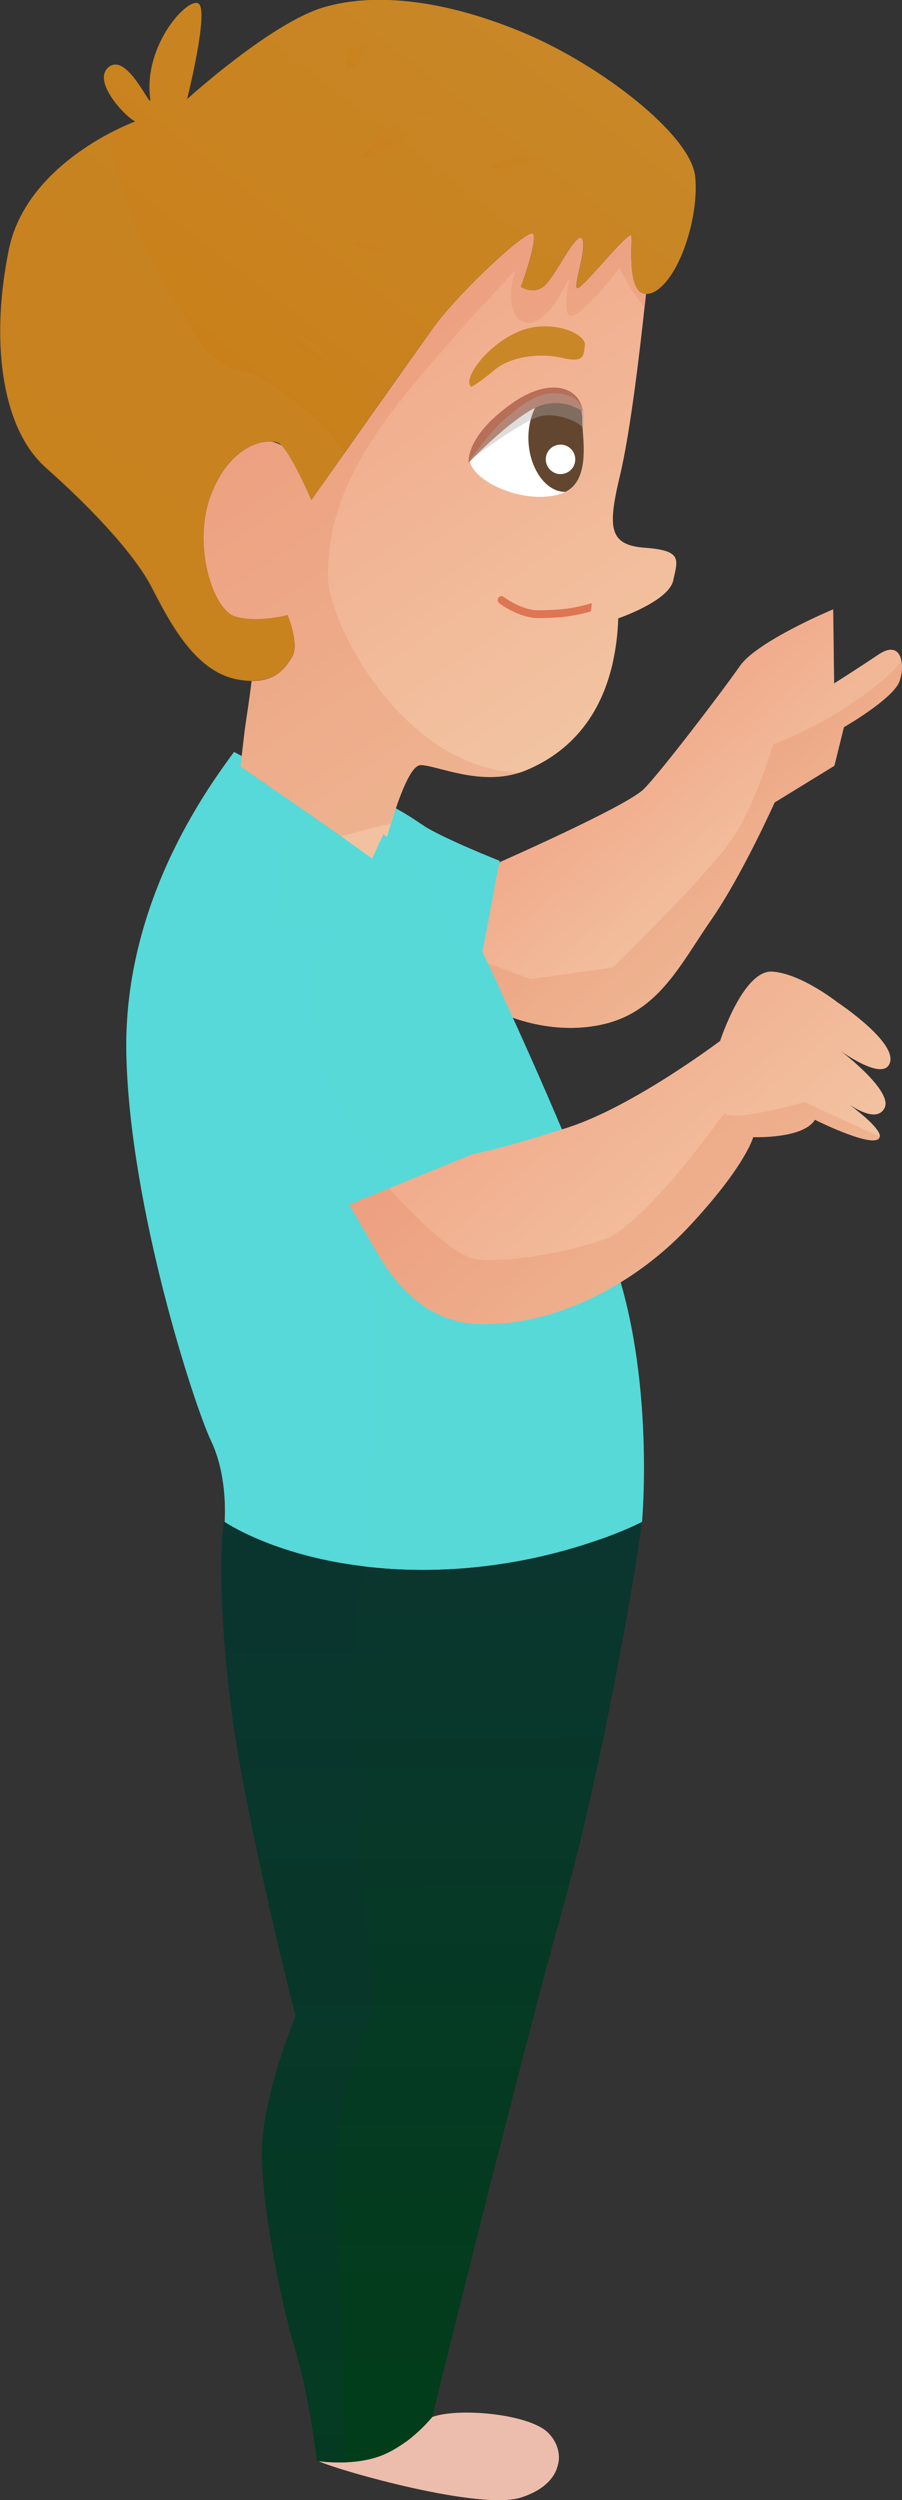 <svg width="37.89" height="104.96" viewBox="0 0 37.89 104.96" xmlns="http://www.w3.org/2000/svg" xmlns:xlink="http://www.w3.org/1999/xlink" xml:space="preserve" overflow="hidden"><rect x="0" y="0" width="37.89" height="104.96" fill="#333333" stroke="none"/><defs></defs><linearGradient x1="28.669" y1="31.738" x2="13.72" y2="14.446" gradientUnits="userSpaceOnUse" id="SVGID_2_" gradientTransform="matrix(0.993 0.12 -0.12 0.993 2.103 -1.35)"><stop offset="0" stop-color="#F2C8A5"/><stop offset="1" stop-color="#F1AB8C"/></linearGradient><linearGradient x1="18.439" y1="106.548" x2="18.116" y2="61.79" gradientUnits="userSpaceOnUse" id="SVGID_3_"><stop offset="0" stop-color="#003E17"/><stop offset="1" stop-color="#0B3531"/></linearGradient><linearGradient x1="19.572" y1="-0.611" x2="6.485" y2="21.416" gradientUnits="userSpaceOnUse" id="SVGID_4_" gradientTransform="matrix(0.993 0.12 -0.12 0.993 2.103 -1.35)"><stop offset="0.005" stop-color="#C98727"/><stop offset="1" stop-color="#C97E17"/></linearGradient><linearGradient x1="16.084" y1="4.021" x2="14.727" y2="6.305" gradientUnits="userSpaceOnUse" id="SVGID_6_" gradientTransform="matrix(0.993 0.12 -0.12 0.993 2.103 -1.35)"><stop offset="0.005" stop-color="#C98727"/><stop offset="1" stop-color="#C97E17"/></linearGradient><linearGradient x1="15.534" y1="9.313" x2="14.949" y2="10.299" gradientUnits="userSpaceOnUse" id="SVGID_7_" gradientTransform="matrix(0.993 0.12 -0.12 0.993 2.103 -1.35)"><stop offset="0.005" stop-color="#C98727"/><stop offset="1" stop-color="#C97E17"/></linearGradient><linearGradient x1="21.173" y1="4.715" x2="20.215" y2="6.328" gradientUnits="userSpaceOnUse" id="SVGID_8_" gradientTransform="matrix(0.993 0.12 -0.12 0.993 2.103 -1.35)"><stop offset="0.005" stop-color="#C98727"/><stop offset="1" stop-color="#C97E17"/></linearGradient><linearGradient x1="12.876" y1="14.357" x2="12.685" y2="14.678" gradientUnits="userSpaceOnUse" id="SVGID_9_" gradientTransform="matrix(0.993 0.12 -0.12 0.993 2.103 -1.35)"><stop offset="0.005" stop-color="#C98727"/><stop offset="1" stop-color="#C97E17"/></linearGradient><linearGradient x1="13.849" y1="0.809" x2="12.882" y2="2.436" gradientUnits="userSpaceOnUse" id="SVGID_10_" gradientTransform="matrix(0.993 0.12 -0.12 0.993 2.103 -1.35)"><stop offset="0.005" stop-color="#C98727"/><stop offset="1" stop-color="#C97E17"/></linearGradient><g><linearGradient x1="33.027" y1="39.128" x2="26.374" y2="31.432" gradientUnits="userSpaceOnUse" id="SVGID_1_"><stop offset="0" stop-color="#F2C8A5"/><stop offset="1" stop-color="#F1AB8C"/></linearGradient><path d="M37.79 28.59C37.55 29.32 35.45 30.53 35.45 30.53L35.05 32.15 32.54 33.69C32.54 33.69 31.17 36.75 29.88 38.61 28.59 40.47 27.7 42.41 25.43 42.98 23.17 43.54 21.15 42.57 21.15 42.57L20.18 40.48C20.17 40.44 20.17 40.38 20.17 40.33 20.15 39.41 20.6 37.27 20.98 36.2 20.98 36.2 26.32 33.85 27.04 33.13 27.76 32.41 30.35 29.01 31.08 27.96 31.81 26.91 35 25.58 35 25.58L35.04 28.69C35.04 28.69 35.93 28.13 36.9 27.48 37.51 27.07 37.8 27.34 37.87 27.77 37.92 28.01 37.88 28.32 37.79 28.59Z" fill="url(#SVGID_1_)"/><path d="M37.79 28.59C37.55 29.32 35.45 30.53 35.45 30.53L35.05 32.15 32.54 33.69C32.54 33.69 31.17 36.75 29.88 38.61 28.59 40.47 27.7 42.41 25.43 42.98 23.17 43.54 21.15 42.57 21.15 42.57L20.18 40.48C20.17 40.44 20.17 40.38 20.17 40.33L22.3 41.1 25.74 40.62C25.74 40.62 29.94 36.53 30.86 35.07 31.77 33.62 32.48 31.25 32.48 31.25 32.48 31.25 33.82 30.76 35.11 29.96 36.15 29.31 37.23 28.55 37.86 27.77 37.92 28.01 37.88 28.32 37.79 28.59Z" fill="#DE7553" opacity="0.2"/></g><g><g><path d="M26.97 63.89C26.97 63.89 26.31 64.24 25.17 64.64 23.55 65.22 20.93 65.91 17.75 65.91 16.82 65.91 15.96 65.85 15.18 65.75 11.43 65.27 9.43 63.89 9.43 63.89 9.43 63.89 9.43 63.86 9.44 63.81 9.46 63.44 9.51 61.85 8.87 60.5 8.14 58.96 5.47 50.72 5.31 44.34 5.14 37.96 8.7 33.11 9.83 31.57 9.83 31.57 11.87 32.63 13.63 33.57 14.52 34.04 15.34 34.49 15.79 34.75L15.94 34.28C15.95 34.25 15.95 34.21 15.96 34.18L16.02 34C16.03 33.97 16.04 33.94 16.05 33.91L16.12 33.68C16.12 33.68 16.14 33.69 16.16 33.7 16.2 33.71 16.24 33.73 16.29 33.76 16.55 33.89 17.08 34.17 17.65 34.57 17.7 34.6 17.75 34.63 17.8 34.67 18.73 35.25 20.99 36.14 20.99 36.14L20.74 37.41 20.25 39.96C20.51 40.49 20.78 41.07 21.06 41.68 22.7 45.2 24.68 49.82 25.72 52.75 27.53 57.75 26.97 63.89 26.97 63.89Z" fill="#57D9D8"/><path d="M15.18 65.75C11.43 65.27 9.43 63.89 9.43 63.89 9.43 63.89 9.43 63.86 9.44 63.81 9.46 63.44 9.51 61.85 8.87 60.5 8.14 58.96 5.47 50.72 5.31 44.34 5.14 37.96 8.7 33.11 9.83 31.57 9.83 31.57 11.87 32.63 13.63 33.57 12.39 34.63 11.98 35.13 11.85 35.58 11.69 36.13 11.58 39.52 11.37 40.16 11.16 40.8 10.77 44.68 11.8 46.46 12.82 48.24 14.97 50.71 14.97 50.71 14.97 50.71 15.84 54.16 15.89 56.58 15.94 58.52 15.41 63.7 15.18 65.75Z" fill="#57D9D8" opacity="0.4"/></g><path d="M21.09 41.68 21.07 41.84C21.07 41.84 19.51 39.9 18.27 37.8 17.03 35.7 15.9 34.57 15.9 34.57 15.9 34.57 15.91 34.45 15.95 34.29 15.96 34.26 15.96 34.22 15.97 34.19L16.03 34.01C16.04 33.98 16.05 33.95 16.06 33.92 16.09 33.84 16.13 33.77 16.18 33.71 16.22 33.72 16.26 33.74 16.31 33.77 16.57 33.9 17.1 34.18 17.67 34.58 17.72 34.61 17.77 34.64 17.82 34.68 18.2 35.27 18.66 35.95 18.91 36.2 19.19 36.48 20.07 37.02 20.77 37.42L20.28 39.97C20.54 40.49 20.81 41.07 21.09 41.68Z" fill="#57D9D8" opacity="0.4"/></g><path d="M28.28 24.37C28.09 25.24 25.97 25.96 25.97 25.96 25.95 26.63 25.87 27.22 25.75 27.77 25.73 27.89 25.7 28 25.67 28.11 25.04 30.52 23.55 31.73 22.12 32.33 22.03 32.37 21.92 32.41 21.82 32.44 20.11 32.99 18.36 32.13 17.67 32.12 17.26 32.12 16.77 33.43 16.42 34.59 16.36 34.78 16.31 34.96 16.26 35.13 16.16 35.07 16.1 35.03 16.1 35.03L15.63 36.05C15.34 35.83 14.87 35.5 14.33 35.11 12.6 33.89 10.1 32.18 10.1 32.18 10.1 32.18 10.17 31.62 10.28 30.66 10.33 30.27 10.47 29.44 10.57 28.59 11.6 28.61 12.03 27.99 12.28 27.56 12.58 27.03 12.08 25.83 12.08 25.83 12.08 25.83 10.82 26.17 9.88 25.89 8.93 25.62 8.05 22.82 8.88 20.72 9.57 18.96 10.79 18.47 11.44 18.54 11.58 18.58 11.71 18.64 11.83 18.7 12.3 19.17 13.08 20.99 13.08 20.99 13.08 20.99 17.1 15.29 18.18 13.79 19.25 12.29 22.19 9.55 22.39 9.82 22.6 10.09 21.88 12.04 21.88 12.04 21.88 12.04 22.48 12.44 22.95 11.92 23.42 11.41 24.29 9.56 24.47 10.07 24.65 10.58 23.96 12.29 24.31 12.08 24.66 11.88 26.49 9.58 26.52 9.91 26.56 10.21 26.32 12.33 27.14 12.34 27.12 12.48 27.11 12.65 27.08 12.85 26.9 14.52 26.49 18.12 26.03 20.02 25.51 22.21 25.6 22.9 27.14 23 28.67 23.12 28.47 23.5 28.28 24.37Z" fill="url(#SVGID_2_)"/><path d="M26.97 63.89C26.72 65.91 25.27 74.4 23.57 80.37 21.88 86.36 18.16 101.46 18.16 101.46 18.16 101.46 17.27 102.59 16.06 103.07 15.55 103.28 14.99 103.35 14.5 103.37 13.98 103.38 13.56 103.35 13.4 103.32 13.35 103.31 13.31 103.31 13.31 103.31 13.31 103.31 12.99 100.57 12.42 98.71 11.85 96.85 10.8 92 11.04 89.66 11.28 87.32 12.42 84.65 12.42 84.65 12.42 84.65 11.13 79.72 10.16 74.55 9.22 69.55 9.19 65.01 9.41 63.91 9.42 63.87 9.42 63.84 9.43 63.81L9.44 63.81C9.43 63.86 9.43 63.89 9.43 63.89 9.43 63.89 9.45 63.9 9.48 63.93 9.81 64.14 11.8 65.35 15.27 65.76 16.03 65.85 16.85 65.91 17.74 65.91 20.92 65.91 23.54 65.21 25.16 64.64 26.36 64.27 26.97 63.89 26.97 63.89Z" fill="url(#SVGID_3_)"/><path d="M27.38 12.3C27.29 12.33 27.21 12.34 27.14 12.34 26.32 12.33 26.56 10.21 26.52 9.91 26.48 9.58 24.66 11.88 24.31 12.08 23.96 12.28 24.66 10.58 24.47 10.07 24.29 9.56 23.41 11.41 22.95 11.92 22.48 12.44 21.88 12.04 21.88 12.04 21.88 12.04 22.6 10.1 22.39 9.82 22.18 9.55 19.25 12.29 18.18 13.79 17.51 14.71 15.72 17.24 14.45 19.04 13.66 20.16 13.08 20.99 13.08 20.99 13.08 20.99 12.29 19.18 11.83 18.7 11.79 18.67 11.76 18.64 11.74 18.62 11.66 18.57 11.56 18.54 11.44 18.53 10.79 18.47 9.57 18.96 8.88 20.71 8.05 22.81 8.94 25.6 9.88 25.88 10.82 26.16 12.08 25.82 12.08 25.82 12.08 25.82 12.58 27.02 12.28 27.55 12.03 27.98 11.6 28.6 10.57 28.58 10.33 28.58 10.07 28.55 9.76 28.47 8.1 28.02 7.09 26.03 6.37 24.64 5.65 23.25 3.84 21.32 1.93 19.63 0.02 17.93-0.39 14.19 0.38 10.46 0.91 7.88 3.26 6.3 4.65 5.57 5.26 5.25 5.68 5.1 5.68 5.1 5.22 4.87 3.81 3.35 4.6 2.79 5.4 2.24 6.39 4.72 6.31 4.14 6.01 1.91 7.89-0.14 8.34 0.15 8.79 0.45 7.86 4.16 7.86 4.16 7.86 4.16 11.42 0.93 13.62 0.3 15.81-0.34 18.78 0.02 22.03 1.39 25.28 2.76 29 5.66 29.2 7.39 29.39 9.12 28.49 11.86 27.38 12.3Z" fill="url(#SVGID_4_)"/><path d="M12.07 25.83C12.07 25.83 12.57 27.03 12.27 27.56 12.02 27.99 11.59 28.61 10.56 28.59 10.32 28.59 10.06 28.56 9.75 28.48 8.09 28.03 7.08 26.04 6.36 24.65 5.64 23.26 3.83 21.33 1.92 19.64 0.01 17.94-0.4 14.2 0.37 10.47 0.91 7.88 3.26 6.3 4.65 5.57 4.57 6.63 5.25 8.44 5.96 10.07 6.72 11.84 7.97 13.62 7.97 13.62 7.97 13.62 8.53 15.2 10.06 15.55 11.59 15.9 13.68 17.94 14.15 18.54 14.23 18.65 14.34 18.82 14.45 19.04 13.66 20.16 13.08 20.99 13.08 20.99 13.08 20.99 12.29 19.18 11.83 18.7 11.79 18.67 11.76 18.64 11.74 18.62 11.66 18.57 11.56 18.54 11.44 18.53 10.79 18.47 9.57 18.96 8.88 20.71 8.05 22.81 8.94 25.6 9.88 25.88 10.82 26.17 12.07 25.83 12.07 25.83Z" fill="#C98727" opacity="0.5"/><path d="M27.08 12.86C26.56 12.41 26.04 11.24 26.04 11.24 26.04 11.24 24.44 13.27 24 13.27 23.6 13.27 23.88 11.88 23.92 11.66 23.81 11.89 22.9 13.83 22.02 13.52 21.08 13.19 21.63 11.36 21.63 11.36 21.63 11.36 18.03 15.16 16.34 17.45 14.65 19.74 13.74 21.85 13.78 24.25 13.81 26.16 16.89 32.23 21.81 32.44 20.1 32.99 18.35 32.13 17.66 32.12 17.25 32.12 16.76 33.43 16.41 34.59 15.73 34.73 14.98 34.92 14.32 35.11 12.59 33.89 10.09 32.18 10.09 32.18 10.09 32.18 10.16 31.62 10.27 30.66 10.32 30.27 10.46 29.44 10.56 28.59 11.59 28.61 12.02 27.99 12.27 27.56 12.57 27.03 12.07 25.83 12.07 25.83 12.07 25.83 10.81 26.17 9.87 25.89 8.92 25.62 8.04 22.82 8.87 20.72 9.56 18.96 10.78 18.47 11.43 18.54 11.57 18.58 11.7 18.64 11.82 18.7 12.29 19.17 13.07 20.99 13.07 20.99 13.07 20.99 17.09 15.29 18.17 13.79 19.24 12.29 22.18 9.55 22.38 9.82 22.59 10.09 21.87 12.04 21.87 12.04 21.87 12.04 22.47 12.44 22.94 11.92 23.41 11.41 24.28 9.56 24.46 10.07 24.64 10.58 23.95 12.29 24.3 12.08 24.65 11.88 26.48 9.58 26.51 9.91 26.55 10.21 26.31 12.33 27.13 12.34 27.12 12.49 27.11 12.66 27.08 12.86Z" fill="#DE7553" opacity="0.2"/><g><linearGradient x1="32.202" y1="54.906" x2="22.495" y2="43.678" gradientUnits="userSpaceOnUse" id="SVGID_5_"><stop offset="0" stop-color="#F2C8A5"/><stop offset="1" stop-color="#F1AB8C"/></linearGradient><path d="M37.39 44.59C37.17 45.39 35.63 44.34 35.34 44.14 35.66 44.39 37.52 45.87 37.15 46.53 36.86 47.06 36.11 46.65 35.7 46.39 36.13 46.71 36.98 47.39 36.96 47.71 36.95 47.75 36.93 47.79 36.9 47.82 36.49 48.14 34.23 47.01 34.23 47.01 33.75 47.82 31.64 47.74 31.64 47.74 31.64 47.74 31.32 48.96 28.9 51.54 26.47 54.12 23 55.74 20 55.58 17.02 55.42 15.8 52.43 15.32 51.7L14.67 50.57 16.34 49.89 19.84 48.46C19.84 48.46 21.13 48.22 23.87 47.33 26.62 46.44 30.25 43.7 30.25 43.7 30.25 43.7 31.22 40.71 32.44 40.79 33.65 40.87 35.18 42.08 35.18 42.08 35.18 42.08 37.63 43.7 37.39 44.59Z" fill="url(#SVGID_5_)"/><path d="M36.96 47.71C36.95 47.75 36.93 47.79 36.9 47.82 36.49 48.14 34.23 47.01 34.23 47.01 33.75 47.82 31.64 47.74 31.64 47.74 31.64 47.74 31.32 48.96 28.9 51.54 26.47 54.12 23 55.74 20 55.58 17.02 55.42 15.8 52.43 15.32 51.7L14.67 50.57 16.34 49.89C17.32 50.97 19.13 52.81 20.08 52.88 21.43 52.99 23.58 52.62 25.3 52.07 27.03 51.53 30.42 46.74 30.42 46.74 30.9 47.12 33.81 46.26 33.81 46.26 33.81 46.26 35.76 47.2 36.96 47.71Z" fill="#DE7553" opacity="0.2"/></g><path d="M16.76 49.7C15.09 47.97 13.91 45.98 13.37 43.94 12.83 41.89 12.99 39.69 13.96 39.15 13.96 39.15 12.18 38.18 11.43 39.47 10.67 40.78 10.08 43.35 11.81 46.47 13.54 49.59 14.72 50.56 14.72 50.56L16.76 49.7Z" fill="#57D9D8" opacity="0.4"/><path d="M14.39 98.55C14.39 98.74 14.49 101.58 14.5 103.37 13.98 103.38 13.56 103.35 13.4 103.32 13.35 103.31 13.31 103.31 13.31 103.31 13.31 103.31 12.99 100.57 12.42 98.71 11.85 96.85 10.8 92 11.04 89.66 11.28 87.32 12.42 84.65 12.42 84.65 12.42 84.65 11.13 79.72 10.16 74.55 9.22 69.55 9.19 65.01 9.41 63.91L9.48 63.92C9.81 64.13 11.8 65.34 15.27 65.75 14.94 68.4 14.47 70.42 14.87 74.63 15.3 79.2 15.68 84.32 15.68 84.32 15.68 84.32 14.22 88.09 14.12 90.57 14.01 93.06 14.39 98.28 14.39 98.55Z" fill="#0B3531" opacity="0.4"/><g><path d="M23.39 103.63C23.22 104.12 22.74 104.58 21.88 104.85 20.16 105.4 14.28 103.73 13.4 103.33 13.73 103.38 15.01 103.5 16.06 103.08 16.43 102.93 16.76 102.72 17.06 102.51 17.73 102.01 18.16 101.47 18.16 101.47 19.29 101.06 22.33 101.35 23.06 102.17 23.44 102.57 23.59 103.12 23.39 103.63Z" fill="#ECBDAC"/><path d="M23.39 103.63C23.22 104.12 22.74 104.58 21.88 104.85 20.16 105.4 14.28 103.73 13.4 103.33 13.73 103.38 15.01 103.5 16.06 103.08 16.43 102.93 16.76 102.72 17.06 102.51 17.72 102.87 18.64 103.39 19.13 103.73 19.76 104.16 21.93 103.86 23.39 103.63Z" fill="#ECBDAC"/></g><path d="M23.75 20.65C23.7 20.68 23.65 20.7 23.6 20.72 22.3 21.16 20.37 20.49 19.83 19.61 19.32 18.79 21.06 17.48 22.55 16.85 22.6 16.83 22.64 16.81 22.69 16.8 24.06 16.27 24.49 17 24.46 17.63 24.44 18.24 24.86 20.11 23.75 20.65Z" fill="#FFFFFF"/><path d="M19.8 16.24C19.4 15.98 20.39 14.52 21.76 13.93 23.13 13.34 24.63 14.01 24.57 14.49 24.51 14.97 24.53 15.24 23.58 15.02 22.63 14.8 21.42 14.98 20.75 15.55 20.08 16.11 19.8 16.24 19.8 16.24Z" fill="#C98727"/><path d="M23.75 20.65C22.96 20.66 22.27 19.73 22.2 18.56 22.16 17.85 22.36 17.2 22.69 16.79 24.06 16.26 24.49 16.99 24.46 17.62 24.44 18.24 24.86 20.11 23.75 20.65Z" fill="#63462F"/><path d="M19.68 19.43C19.67 18.86 20.07 17.93 21.57 16.89 23.08 15.85 24.34 16.21 24.49 17.28 24.49 17.28 23.51 16.53 22.33 17.2 21.16 17.87 19.68 19.43 19.68 19.43Z" fill="#B76F58"/><path d="M19.67 19.39C19.86 19.2 21.85 17.75 22.61 17.5 23.38 17.25 24.42 17.77 24.48 17.97 24.48 17.97 24.85 16.82 23.72 16.56 22.58 16.3 21.77 17.14 21.22 17.58 20.66 18.03 19.67 19.39 19.67 19.39Z" fill="#AFA9A7" opacity="0.4"/><path d="M22.93 19.21C22.97 18.87 23.28 18.63 23.62 18.67 23.96 18.71 24.2 19.02 24.16 19.36 24.12 19.7 23.81 19.94 23.47 19.9 23.14 19.86 22.89 19.55 22.93 19.21Z" fill="#FFFFFF"/><g><path d="M24.86 25.32C24.85 25.44 24.84 25.55 24.82 25.67 23.96 25.91 23.36 25.94 22.69 25.95L22.63 25.95C21.8 25.95 21 25.35 20.97 25.32 20.9 25.26 20.89 25.17 20.94 25.09 20.99 25.02 21.09 25.01 21.16 25.06 21.17 25.07 21.94 25.65 22.67 25.62 23.37 25.61 23.97 25.59 24.86 25.32Z" fill="#DE7553"/></g><path d="M15.21 6.62C15.21 6.62 16.26 4.69 18.12 4.97 18.12 4.97 16.07 6.68 15.21 6.62Z" fill="url(#SVGID_6_)" opacity="0.4"/><path d="M14.78 10.16C14.58 10.18 16.47 11.01 17.24 10.4 17.25 10.4 15.28 10.11 14.78 10.16Z" fill="url(#SVGID_7_)" opacity="0.4"/><path d="M20.53 7.05C20.53 7.05 22.69 7.1 23.27 6.4 23.26 6.41 21.13 6.58 20.53 7.05Z" fill="url(#SVGID_8_)" opacity="0.4"/><path d="M12.15 13.96C11.93 13.91 12.98 15.15 13.95 15.26 13.95 15.26 13.26 14.2 12.15 13.96Z" fill="url(#SVGID_9_)" opacity="0.4"/><path d="M14.56 2.97C14.56 2.97 14.47 1.44 15.66 1.04 15.67 1.04 15.6 2.5 14.56 2.97Z" fill="url(#SVGID_10_)" opacity="0.4"/></svg>